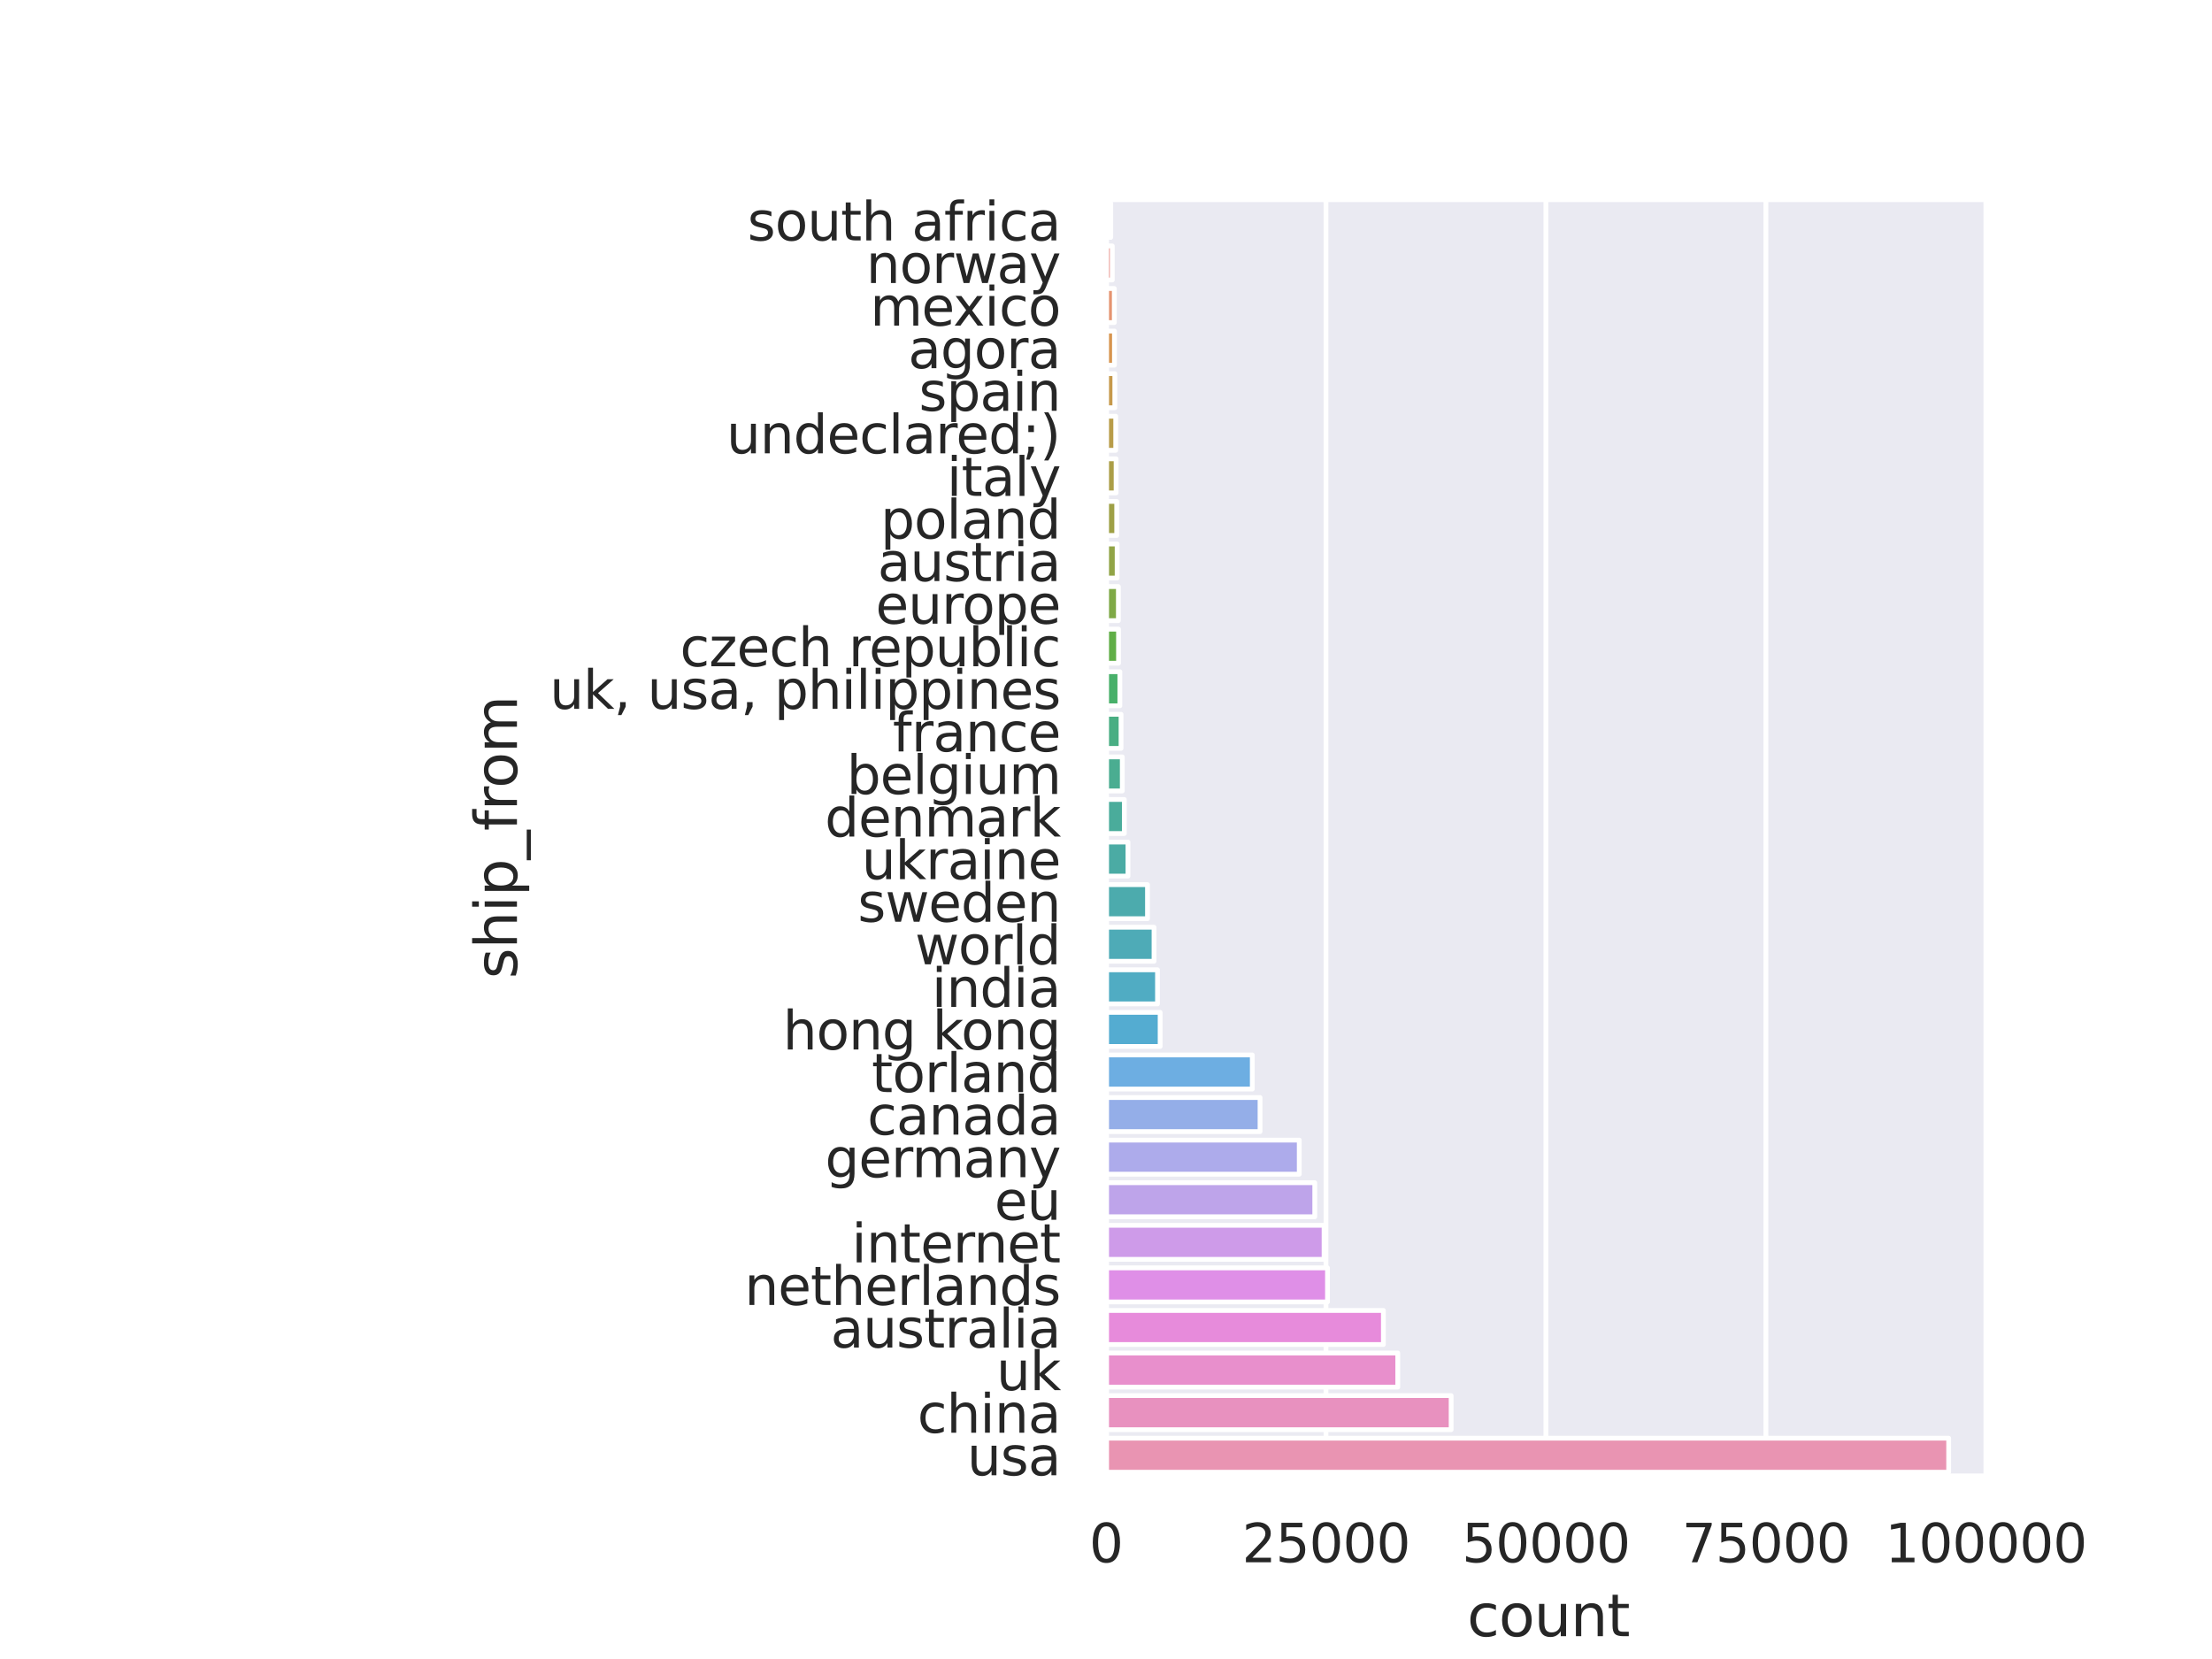 <?xml version="1.0" encoding="utf-8" standalone="no"?>
<!DOCTYPE svg PUBLIC "-//W3C//DTD SVG 1.1//EN"
  "http://www.w3.org/Graphics/SVG/1.1/DTD/svg11.dtd">
<svg height="345.6pt" version="1.1" viewBox="0 0 460.8 345.6" width="460.8pt" xmlns="http://www.w3.org/2000/svg" xmlns:xlink="http://www.w3.org/1999/xlink">
 <defs>
  <style type="text/css">*{stroke-linecap:butt;stroke-linejoin:round;}</style>
 </defs>
 <g id="figure_1">
  <g id="patch_1">
   <path d="M 0 345.6 
L 460.8 345.6 
L 460.8 0 
L 0 0 
z
" style="fill:#ffffff;"/>
  </g>
  <g id="axes_1">
   <g id="patch_2">
    <path d="M 230.4 307.584 
L 414.72 307.584 
L 414.72 41.472 
L 230.4 41.472 
z
" style="fill:#eaeaf2;"/>
   </g>
   <g id="matplotlib.axis_1">
    <g id="xtick_1">
     <g id="line2d_1">
      <path clip-path="url(#paba5b85a4b)" d="M 230.4 307.584 
L 230.4 41.472 
" style="fill:none;stroke:#ffffff;stroke-linecap:round;"/>
     </g>
     <g id="text_1">
      <!-- 0 -->
      <g style="fill:#262626;" transform="translate(226.901 325.442)scale(0.11 -0.11)">
       <defs>
        <path d="M 2034 4250 
Q 1547 4250 1301 3770 
Q 1056 3291 1056 2328 
Q 1056 1369 1301 889 
Q 1547 409 2034 409 
Q 2525 409 2770 889 
Q 3016 1369 3016 2328 
Q 3016 3291 2770 3770 
Q 2525 4250 2034 4250 
z
M 2034 4750 
Q 2819 4750 3233 4129 
Q 3647 3509 3647 2328 
Q 3647 1150 3233 529 
Q 2819 -91 2034 -91 
Q 1250 -91 836 529 
Q 422 1150 422 2328 
Q 422 3509 836 4129 
Q 1250 4750 2034 4750 
z
" id="DejaVuSans-30" transform="scale(0.016)"/>
       </defs>
       <use xlink:href="#DejaVuSans-30"/>
      </g>
     </g>
    </g>
    <g id="xtick_2">
     <g id="line2d_2">
      <path clip-path="url(#paba5b85a4b)" d="M 276.222 307.584 
L 276.222 41.472 
" style="fill:none;stroke:#ffffff;stroke-linecap:round;"/>
     </g>
     <g id="text_2">
      <!-- 25000 -->
      <g style="fill:#262626;" transform="translate(258.725 325.442)scale(0.11 -0.11)">
       <defs>
        <path d="M 1228 531 
L 3431 531 
L 3431 0 
L 469 0 
L 469 531 
Q 828 903 1448 1529 
Q 2069 2156 2228 2338 
Q 2531 2678 2651 2914 
Q 2772 3150 2772 3378 
Q 2772 3750 2511 3984 
Q 2250 4219 1831 4219 
Q 1534 4219 1204 4116 
Q 875 4013 500 3803 
L 500 4441 
Q 881 4594 1212 4672 
Q 1544 4750 1819 4750 
Q 2544 4750 2975 4387 
Q 3406 4025 3406 3419 
Q 3406 3131 3298 2873 
Q 3191 2616 2906 2266 
Q 2828 2175 2409 1742 
Q 1991 1309 1228 531 
z
" id="DejaVuSans-32" transform="scale(0.016)"/>
        <path d="M 691 4666 
L 3169 4666 
L 3169 4134 
L 1269 4134 
L 1269 2991 
Q 1406 3038 1543 3061 
Q 1681 3084 1819 3084 
Q 2600 3084 3056 2656 
Q 3513 2228 3513 1497 
Q 3513 744 3044 326 
Q 2575 -91 1722 -91 
Q 1428 -91 1123 -41 
Q 819 9 494 109 
L 494 744 
Q 775 591 1075 516 
Q 1375 441 1709 441 
Q 2250 441 2565 725 
Q 2881 1009 2881 1497 
Q 2881 1984 2565 2268 
Q 2250 2553 1709 2553 
Q 1456 2553 1204 2497 
Q 953 2441 691 2322 
L 691 4666 
z
" id="DejaVuSans-35" transform="scale(0.016)"/>
       </defs>
       <use xlink:href="#DejaVuSans-32"/>
       <use x="63.623" xlink:href="#DejaVuSans-35"/>
       <use x="127.246" xlink:href="#DejaVuSans-30"/>
       <use x="190.869" xlink:href="#DejaVuSans-30"/>
       <use x="254.492" xlink:href="#DejaVuSans-30"/>
      </g>
     </g>
    </g>
    <g id="xtick_3">
     <g id="line2d_3">
      <path clip-path="url(#paba5b85a4b)" d="M 322.044 307.584 
L 322.044 41.472 
" style="fill:none;stroke:#ffffff;stroke-linecap:round;"/>
     </g>
     <g id="text_3">
      <!-- 50000 -->
      <g style="fill:#262626;" transform="translate(304.547 325.442)scale(0.11 -0.11)">
       <use xlink:href="#DejaVuSans-35"/>
       <use x="63.623" xlink:href="#DejaVuSans-30"/>
       <use x="127.246" xlink:href="#DejaVuSans-30"/>
       <use x="190.869" xlink:href="#DejaVuSans-30"/>
       <use x="254.492" xlink:href="#DejaVuSans-30"/>
      </g>
     </g>
    </g>
    <g id="xtick_4">
     <g id="line2d_4">
      <path clip-path="url(#paba5b85a4b)" d="M 367.866 307.584 
L 367.866 41.472 
" style="fill:none;stroke:#ffffff;stroke-linecap:round;"/>
     </g>
     <g id="text_4">
      <!-- 75000 -->
      <g style="fill:#262626;" transform="translate(350.37 325.442)scale(0.11 -0.11)">
       <defs>
        <path d="M 525 4666 
L 3525 4666 
L 3525 4397 
L 1831 0 
L 1172 0 
L 2766 4134 
L 525 4134 
L 525 4666 
z
" id="DejaVuSans-37" transform="scale(0.016)"/>
       </defs>
       <use xlink:href="#DejaVuSans-37"/>
       <use x="63.623" xlink:href="#DejaVuSans-35"/>
       <use x="127.246" xlink:href="#DejaVuSans-30"/>
       <use x="190.869" xlink:href="#DejaVuSans-30"/>
       <use x="254.492" xlink:href="#DejaVuSans-30"/>
      </g>
     </g>
    </g>
    <g id="xtick_5">
     <g id="line2d_5">
      <path clip-path="url(#paba5b85a4b)" d="M 413.689 307.584 
L 413.689 41.472 
" style="fill:none;stroke:#ffffff;stroke-linecap:round;"/>
     </g>
     <g id="text_5">
      <!-- 100000 -->
      <g style="fill:#262626;" transform="translate(392.692 325.442)scale(0.11 -0.11)">
       <defs>
        <path d="M 794 531 
L 1825 531 
L 1825 4091 
L 703 3866 
L 703 4441 
L 1819 4666 
L 2450 4666 
L 2450 531 
L 3481 531 
L 3481 0 
L 794 0 
L 794 531 
z
" id="DejaVuSans-31" transform="scale(0.016)"/>
       </defs>
       <use xlink:href="#DejaVuSans-31"/>
       <use x="63.623" xlink:href="#DejaVuSans-30"/>
       <use x="127.246" xlink:href="#DejaVuSans-30"/>
       <use x="190.869" xlink:href="#DejaVuSans-30"/>
       <use x="254.492" xlink:href="#DejaVuSans-30"/>
       <use x="318.115" xlink:href="#DejaVuSans-30"/>
      </g>
     </g>
    </g>
    <g id="text_6">
     <!-- count -->
     <g style="fill:#262626;" transform="translate(305.632 340.848)scale(0.12 -0.12)">
      <defs>
       <path d="M 3122 3366 
L 3122 2828 
Q 2878 2963 2633 3030 
Q 2388 3097 2138 3097 
Q 1578 3097 1268 2742 
Q 959 2388 959 1747 
Q 959 1106 1268 751 
Q 1578 397 2138 397 
Q 2388 397 2633 464 
Q 2878 531 3122 666 
L 3122 134 
Q 2881 22 2623 -34 
Q 2366 -91 2075 -91 
Q 1284 -91 818 406 
Q 353 903 353 1747 
Q 353 2603 823 3093 
Q 1294 3584 2113 3584 
Q 2378 3584 2631 3529 
Q 2884 3475 3122 3366 
z
" id="DejaVuSans-63" transform="scale(0.016)"/>
       <path d="M 1959 3097 
Q 1497 3097 1228 2736 
Q 959 2375 959 1747 
Q 959 1119 1226 758 
Q 1494 397 1959 397 
Q 2419 397 2687 759 
Q 2956 1122 2956 1747 
Q 2956 2369 2687 2733 
Q 2419 3097 1959 3097 
z
M 1959 3584 
Q 2709 3584 3137 3096 
Q 3566 2609 3566 1747 
Q 3566 888 3137 398 
Q 2709 -91 1959 -91 
Q 1206 -91 779 398 
Q 353 888 353 1747 
Q 353 2609 779 3096 
Q 1206 3584 1959 3584 
z
" id="DejaVuSans-6f" transform="scale(0.016)"/>
       <path d="M 544 1381 
L 544 3500 
L 1119 3500 
L 1119 1403 
Q 1119 906 1312 657 
Q 1506 409 1894 409 
Q 2359 409 2629 706 
Q 2900 1003 2900 1516 
L 2900 3500 
L 3475 3500 
L 3475 0 
L 2900 0 
L 2900 538 
Q 2691 219 2414 64 
Q 2138 -91 1772 -91 
Q 1169 -91 856 284 
Q 544 659 544 1381 
z
M 1991 3584 
L 1991 3584 
z
" id="DejaVuSans-75" transform="scale(0.016)"/>
       <path d="M 3513 2113 
L 3513 0 
L 2938 0 
L 2938 2094 
Q 2938 2591 2744 2837 
Q 2550 3084 2163 3084 
Q 1697 3084 1428 2787 
Q 1159 2491 1159 1978 
L 1159 0 
L 581 0 
L 581 3500 
L 1159 3500 
L 1159 2956 
Q 1366 3272 1645 3428 
Q 1925 3584 2291 3584 
Q 2894 3584 3203 3211 
Q 3513 2838 3513 2113 
z
" id="DejaVuSans-6e" transform="scale(0.016)"/>
       <path d="M 1172 4494 
L 1172 3500 
L 2356 3500 
L 2356 3053 
L 1172 3053 
L 1172 1153 
Q 1172 725 1289 603 
Q 1406 481 1766 481 
L 2356 481 
L 2356 0 
L 1766 0 
Q 1100 0 847 248 
Q 594 497 594 1153 
L 594 3053 
L 172 3053 
L 172 3500 
L 594 3500 
L 594 4494 
L 1172 4494 
z
" id="DejaVuSans-74" transform="scale(0.016)"/>
      </defs>
      <use xlink:href="#DejaVuSans-63"/>
      <use x="54.98" xlink:href="#DejaVuSans-6f"/>
      <use x="116.162" xlink:href="#DejaVuSans-75"/>
      <use x="179.541" xlink:href="#DejaVuSans-6e"/>
      <use x="242.92" xlink:href="#DejaVuSans-74"/>
     </g>
    </g>
   </g>
   <g id="matplotlib.axis_2">
    <g id="ytick_1">
     <g id="text_7">
      <!-- south africa -->
      <g style="fill:#262626;" transform="translate(155.708 50.086)scale(0.11 -0.11)">
       <defs>
        <path d="M 2834 3397 
L 2834 2853 
Q 2591 2978 2328 3040 
Q 2066 3103 1784 3103 
Q 1356 3103 1142 2972 
Q 928 2841 928 2578 
Q 928 2378 1081 2264 
Q 1234 2150 1697 2047 
L 1894 2003 
Q 2506 1872 2764 1633 
Q 3022 1394 3022 966 
Q 3022 478 2636 193 
Q 2250 -91 1575 -91 
Q 1294 -91 989 -36 
Q 684 19 347 128 
L 347 722 
Q 666 556 975 473 
Q 1284 391 1588 391 
Q 1994 391 2212 530 
Q 2431 669 2431 922 
Q 2431 1156 2273 1281 
Q 2116 1406 1581 1522 
L 1381 1569 
Q 847 1681 609 1914 
Q 372 2147 372 2553 
Q 372 3047 722 3315 
Q 1072 3584 1716 3584 
Q 2034 3584 2315 3537 
Q 2597 3491 2834 3397 
z
" id="DejaVuSans-73" transform="scale(0.016)"/>
        <path d="M 3513 2113 
L 3513 0 
L 2938 0 
L 2938 2094 
Q 2938 2591 2744 2837 
Q 2550 3084 2163 3084 
Q 1697 3084 1428 2787 
Q 1159 2491 1159 1978 
L 1159 0 
L 581 0 
L 581 4863 
L 1159 4863 
L 1159 2956 
Q 1366 3272 1645 3428 
Q 1925 3584 2291 3584 
Q 2894 3584 3203 3211 
Q 3513 2838 3513 2113 
z
" id="DejaVuSans-68" transform="scale(0.016)"/>
        <path id="DejaVuSans-20" transform="scale(0.016)"/>
        <path d="M 2194 1759 
Q 1497 1759 1228 1600 
Q 959 1441 959 1056 
Q 959 750 1161 570 
Q 1363 391 1709 391 
Q 2188 391 2477 730 
Q 2766 1069 2766 1631 
L 2766 1759 
L 2194 1759 
z
M 3341 1997 
L 3341 0 
L 2766 0 
L 2766 531 
Q 2569 213 2275 61 
Q 1981 -91 1556 -91 
Q 1019 -91 701 211 
Q 384 513 384 1019 
Q 384 1609 779 1909 
Q 1175 2209 1959 2209 
L 2766 2209 
L 2766 2266 
Q 2766 2663 2505 2880 
Q 2244 3097 1772 3097 
Q 1472 3097 1187 3025 
Q 903 2953 641 2809 
L 641 3341 
Q 956 3463 1253 3523 
Q 1550 3584 1831 3584 
Q 2591 3584 2966 3190 
Q 3341 2797 3341 1997 
z
" id="DejaVuSans-61" transform="scale(0.016)"/>
        <path d="M 2375 4863 
L 2375 4384 
L 1825 4384 
Q 1516 4384 1395 4259 
Q 1275 4134 1275 3809 
L 1275 3500 
L 2222 3500 
L 2222 3053 
L 1275 3053 
L 1275 0 
L 697 0 
L 697 3053 
L 147 3053 
L 147 3500 
L 697 3500 
L 697 3744 
Q 697 4328 969 4595 
Q 1241 4863 1831 4863 
L 2375 4863 
z
" id="DejaVuSans-66" transform="scale(0.016)"/>
        <path d="M 2631 2963 
Q 2534 3019 2420 3045 
Q 2306 3072 2169 3072 
Q 1681 3072 1420 2755 
Q 1159 2438 1159 1844 
L 1159 0 
L 581 0 
L 581 3500 
L 1159 3500 
L 1159 2956 
Q 1341 3275 1631 3429 
Q 1922 3584 2338 3584 
Q 2397 3584 2469 3576 
Q 2541 3569 2628 3553 
L 2631 2963 
z
" id="DejaVuSans-72" transform="scale(0.016)"/>
        <path d="M 603 3500 
L 1178 3500 
L 1178 0 
L 603 0 
L 603 3500 
z
M 603 4863 
L 1178 4863 
L 1178 4134 
L 603 4134 
L 603 4863 
z
" id="DejaVuSans-69" transform="scale(0.016)"/>
       </defs>
       <use xlink:href="#DejaVuSans-73"/>
       <use x="52.1" xlink:href="#DejaVuSans-6f"/>
       <use x="113.281" xlink:href="#DejaVuSans-75"/>
       <use x="176.66" xlink:href="#DejaVuSans-74"/>
       <use x="215.869" xlink:href="#DejaVuSans-68"/>
       <use x="279.248" xlink:href="#DejaVuSans-20"/>
       <use x="311.035" xlink:href="#DejaVuSans-61"/>
       <use x="372.314" xlink:href="#DejaVuSans-66"/>
       <use x="407.52" xlink:href="#DejaVuSans-72"/>
       <use x="448.633" xlink:href="#DejaVuSans-69"/>
       <use x="476.416" xlink:href="#DejaVuSans-63"/>
       <use x="531.396" xlink:href="#DejaVuSans-61"/>
      </g>
     </g>
    </g>
    <g id="ytick_2">
     <g id="text_8">
      <!-- norway -->
      <g style="fill:#262626;" transform="translate(180.429 58.957)scale(0.11 -0.11)">
       <defs>
        <path d="M 269 3500 
L 844 3500 
L 1563 769 
L 2278 3500 
L 2956 3500 
L 3675 769 
L 4391 3500 
L 4966 3500 
L 4050 0 
L 3372 0 
L 2619 2869 
L 1863 0 
L 1184 0 
L 269 3500 
z
" id="DejaVuSans-77" transform="scale(0.016)"/>
        <path d="M 2059 -325 
Q 1816 -950 1584 -1140 
Q 1353 -1331 966 -1331 
L 506 -1331 
L 506 -850 
L 844 -850 
Q 1081 -850 1212 -737 
Q 1344 -625 1503 -206 
L 1606 56 
L 191 3500 
L 800 3500 
L 1894 763 
L 2988 3500 
L 3597 3500 
L 2059 -325 
z
" id="DejaVuSans-79" transform="scale(0.016)"/>
       </defs>
       <use xlink:href="#DejaVuSans-6e"/>
       <use x="63.379" xlink:href="#DejaVuSans-6f"/>
       <use x="124.561" xlink:href="#DejaVuSans-72"/>
       <use x="165.674" xlink:href="#DejaVuSans-77"/>
       <use x="247.461" xlink:href="#DejaVuSans-61"/>
       <use x="308.74" xlink:href="#DejaVuSans-79"/>
      </g>
     </g>
    </g>
    <g id="ytick_3">
     <g id="text_9">
      <!-- mexico -->
      <g style="fill:#262626;" transform="translate(181.264 67.827)scale(0.11 -0.11)">
       <defs>
        <path d="M 3328 2828 
Q 3544 3216 3844 3400 
Q 4144 3584 4550 3584 
Q 5097 3584 5394 3201 
Q 5691 2819 5691 2113 
L 5691 0 
L 5113 0 
L 5113 2094 
Q 5113 2597 4934 2840 
Q 4756 3084 4391 3084 
Q 3944 3084 3684 2787 
Q 3425 2491 3425 1978 
L 3425 0 
L 2847 0 
L 2847 2094 
Q 2847 2600 2669 2842 
Q 2491 3084 2119 3084 
Q 1678 3084 1418 2786 
Q 1159 2488 1159 1978 
L 1159 0 
L 581 0 
L 581 3500 
L 1159 3500 
L 1159 2956 
Q 1356 3278 1631 3431 
Q 1906 3584 2284 3584 
Q 2666 3584 2933 3390 
Q 3200 3197 3328 2828 
z
" id="DejaVuSans-6d" transform="scale(0.016)"/>
        <path d="M 3597 1894 
L 3597 1613 
L 953 1613 
Q 991 1019 1311 708 
Q 1631 397 2203 397 
Q 2534 397 2845 478 
Q 3156 559 3463 722 
L 3463 178 
Q 3153 47 2828 -22 
Q 2503 -91 2169 -91 
Q 1331 -91 842 396 
Q 353 884 353 1716 
Q 353 2575 817 3079 
Q 1281 3584 2069 3584 
Q 2775 3584 3186 3129 
Q 3597 2675 3597 1894 
z
M 3022 2063 
Q 3016 2534 2758 2815 
Q 2500 3097 2075 3097 
Q 1594 3097 1305 2825 
Q 1016 2553 972 2059 
L 3022 2063 
z
" id="DejaVuSans-65" transform="scale(0.016)"/>
        <path d="M 3513 3500 
L 2247 1797 
L 3578 0 
L 2900 0 
L 1881 1375 
L 863 0 
L 184 0 
L 1544 1831 
L 300 3500 
L 978 3500 
L 1906 2253 
L 2834 3500 
L 3513 3500 
z
" id="DejaVuSans-78" transform="scale(0.016)"/>
       </defs>
       <use xlink:href="#DejaVuSans-6d"/>
       <use x="97.412" xlink:href="#DejaVuSans-65"/>
       <use x="157.186" xlink:href="#DejaVuSans-78"/>
       <use x="216.365" xlink:href="#DejaVuSans-69"/>
       <use x="244.148" xlink:href="#DejaVuSans-63"/>
       <use x="299.129" xlink:href="#DejaVuSans-6f"/>
      </g>
     </g>
    </g>
    <g id="ytick_4">
     <g id="text_10">
      <!-- agora -->
      <g style="fill:#262626;" transform="translate(189.182 76.698)scale(0.11 -0.11)">
       <defs>
        <path d="M 2906 1791 
Q 2906 2416 2648 2759 
Q 2391 3103 1925 3103 
Q 1463 3103 1205 2759 
Q 947 2416 947 1791 
Q 947 1169 1205 825 
Q 1463 481 1925 481 
Q 2391 481 2648 825 
Q 2906 1169 2906 1791 
z
M 3481 434 
Q 3481 -459 3084 -895 
Q 2688 -1331 1869 -1331 
Q 1566 -1331 1297 -1286 
Q 1028 -1241 775 -1147 
L 775 -588 
Q 1028 -725 1275 -790 
Q 1522 -856 1778 -856 
Q 2344 -856 2625 -561 
Q 2906 -266 2906 331 
L 2906 616 
Q 2728 306 2450 153 
Q 2172 0 1784 0 
Q 1141 0 747 490 
Q 353 981 353 1791 
Q 353 2603 747 3093 
Q 1141 3584 1784 3584 
Q 2172 3584 2450 3431 
Q 2728 3278 2906 2969 
L 2906 3500 
L 3481 3500 
L 3481 434 
z
" id="DejaVuSans-67" transform="scale(0.016)"/>
       </defs>
       <use xlink:href="#DejaVuSans-61"/>
       <use x="61.279" xlink:href="#DejaVuSans-67"/>
       <use x="124.756" xlink:href="#DejaVuSans-6f"/>
       <use x="185.938" xlink:href="#DejaVuSans-72"/>
       <use x="227.051" xlink:href="#DejaVuSans-61"/>
      </g>
     </g>
    </g>
    <g id="ytick_5">
     <g id="text_11">
      <!-- spain -->
      <g style="fill:#262626;" transform="translate(191.418 85.568)scale(0.11 -0.11)">
       <defs>
        <path d="M 1159 525 
L 1159 -1331 
L 581 -1331 
L 581 3500 
L 1159 3500 
L 1159 2969 
Q 1341 3281 1617 3432 
Q 1894 3584 2278 3584 
Q 2916 3584 3314 3078 
Q 3713 2572 3713 1747 
Q 3713 922 3314 415 
Q 2916 -91 2278 -91 
Q 1894 -91 1617 61 
Q 1341 213 1159 525 
z
M 3116 1747 
Q 3116 2381 2855 2742 
Q 2594 3103 2138 3103 
Q 1681 3103 1420 2742 
Q 1159 2381 1159 1747 
Q 1159 1113 1420 752 
Q 1681 391 2138 391 
Q 2594 391 2855 752 
Q 3116 1113 3116 1747 
z
" id="DejaVuSans-70" transform="scale(0.016)"/>
       </defs>
       <use xlink:href="#DejaVuSans-73"/>
       <use x="52.1" xlink:href="#DejaVuSans-70"/>
       <use x="115.576" xlink:href="#DejaVuSans-61"/>
       <use x="176.855" xlink:href="#DejaVuSans-69"/>
       <use x="204.639" xlink:href="#DejaVuSans-6e"/>
      </g>
     </g>
    </g>
    <g id="ytick_6">
     <g id="text_12">
      <!-- undeclared;) -->
      <g style="fill:#262626;" transform="translate(151.337 94.438)scale(0.11 -0.11)">
       <defs>
        <path d="M 2906 2969 
L 2906 4863 
L 3481 4863 
L 3481 0 
L 2906 0 
L 2906 525 
Q 2725 213 2448 61 
Q 2172 -91 1784 -91 
Q 1150 -91 751 415 
Q 353 922 353 1747 
Q 353 2572 751 3078 
Q 1150 3584 1784 3584 
Q 2172 3584 2448 3432 
Q 2725 3281 2906 2969 
z
M 947 1747 
Q 947 1113 1208 752 
Q 1469 391 1925 391 
Q 2381 391 2643 752 
Q 2906 1113 2906 1747 
Q 2906 2381 2643 2742 
Q 2381 3103 1925 3103 
Q 1469 3103 1208 2742 
Q 947 2381 947 1747 
z
" id="DejaVuSans-64" transform="scale(0.016)"/>
        <path d="M 603 4863 
L 1178 4863 
L 1178 0 
L 603 0 
L 603 4863 
z
" id="DejaVuSans-6c" transform="scale(0.016)"/>
        <path d="M 750 3309 
L 1409 3309 
L 1409 2516 
L 750 2516 
L 750 3309 
z
M 750 794 
L 1409 794 
L 1409 256 
L 897 -744 
L 494 -744 
L 750 256 
L 750 794 
z
" id="DejaVuSans-3b" transform="scale(0.016)"/>
        <path d="M 513 4856 
L 1013 4856 
Q 1481 4119 1714 3412 
Q 1947 2706 1947 2009 
Q 1947 1309 1714 600 
Q 1481 -109 1013 -844 
L 513 -844 
Q 928 -128 1133 580 
Q 1338 1288 1338 2009 
Q 1338 2731 1133 3434 
Q 928 4138 513 4856 
z
" id="DejaVuSans-29" transform="scale(0.016)"/>
       </defs>
       <use xlink:href="#DejaVuSans-75"/>
       <use x="63.379" xlink:href="#DejaVuSans-6e"/>
       <use x="126.758" xlink:href="#DejaVuSans-64"/>
       <use x="190.234" xlink:href="#DejaVuSans-65"/>
       <use x="251.758" xlink:href="#DejaVuSans-63"/>
       <use x="306.738" xlink:href="#DejaVuSans-6c"/>
       <use x="334.521" xlink:href="#DejaVuSans-61"/>
       <use x="395.801" xlink:href="#DejaVuSans-72"/>
       <use x="434.664" xlink:href="#DejaVuSans-65"/>
       <use x="496.188" xlink:href="#DejaVuSans-64"/>
       <use x="559.664" xlink:href="#DejaVuSans-3b"/>
       <use x="593.355" xlink:href="#DejaVuSans-29"/>
      </g>
     </g>
    </g>
    <g id="ytick_7">
     <g id="text_13">
      <!-- italy -->
      <g style="fill:#262626;" transform="translate(197.224 103.309)scale(0.11 -0.11)">
       <use xlink:href="#DejaVuSans-69"/>
       <use x="27.783" xlink:href="#DejaVuSans-74"/>
       <use x="66.992" xlink:href="#DejaVuSans-61"/>
       <use x="128.271" xlink:href="#DejaVuSans-6c"/>
       <use x="156.055" xlink:href="#DejaVuSans-79"/>
      </g>
     </g>
    </g>
    <g id="ytick_8">
     <g id="text_14">
      <!-- poland -->
      <g style="fill:#262626;" transform="translate(183.435 112.179)scale(0.11 -0.11)">
       <use xlink:href="#DejaVuSans-70"/>
       <use x="63.477" xlink:href="#DejaVuSans-6f"/>
       <use x="124.658" xlink:href="#DejaVuSans-6c"/>
       <use x="152.441" xlink:href="#DejaVuSans-61"/>
       <use x="213.721" xlink:href="#DejaVuSans-6e"/>
       <use x="277.1" xlink:href="#DejaVuSans-64"/>
      </g>
     </g>
    </g>
    <g id="ytick_9">
     <g id="text_15">
      <!-- austria -->
      <g style="fill:#262626;" transform="translate(182.826 121.05)scale(0.11 -0.11)">
       <use xlink:href="#DejaVuSans-61"/>
       <use x="61.279" xlink:href="#DejaVuSans-75"/>
       <use x="124.658" xlink:href="#DejaVuSans-73"/>
       <use x="176.758" xlink:href="#DejaVuSans-74"/>
       <use x="215.967" xlink:href="#DejaVuSans-72"/>
       <use x="257.08" xlink:href="#DejaVuSans-69"/>
       <use x="284.863" xlink:href="#DejaVuSans-61"/>
      </g>
     </g>
    </g>
    <g id="ytick_10">
     <g id="text_16">
      <!-- europe -->
      <g style="fill:#262626;" transform="translate(182.403 129.92)scale(0.11 -0.11)">
       <use xlink:href="#DejaVuSans-65"/>
       <use x="61.523" xlink:href="#DejaVuSans-75"/>
       <use x="124.902" xlink:href="#DejaVuSans-72"/>
       <use x="163.766" xlink:href="#DejaVuSans-6f"/>
       <use x="224.947" xlink:href="#DejaVuSans-70"/>
       <use x="288.424" xlink:href="#DejaVuSans-65"/>
      </g>
     </g>
    </g>
    <g id="ytick_11">
     <g id="text_17">
      <!-- czech republic -->
      <g style="fill:#262626;" transform="translate(141.654 138.79)scale(0.11 -0.11)">
       <defs>
        <path d="M 353 3500 
L 3084 3500 
L 3084 2975 
L 922 459 
L 3084 459 
L 3084 0 
L 275 0 
L 275 525 
L 2438 3041 
L 353 3041 
L 353 3500 
z
" id="DejaVuSans-7a" transform="scale(0.016)"/>
        <path d="M 3116 1747 
Q 3116 2381 2855 2742 
Q 2594 3103 2138 3103 
Q 1681 3103 1420 2742 
Q 1159 2381 1159 1747 
Q 1159 1113 1420 752 
Q 1681 391 2138 391 
Q 2594 391 2855 752 
Q 3116 1113 3116 1747 
z
M 1159 2969 
Q 1341 3281 1617 3432 
Q 1894 3584 2278 3584 
Q 2916 3584 3314 3078 
Q 3713 2572 3713 1747 
Q 3713 922 3314 415 
Q 2916 -91 2278 -91 
Q 1894 -91 1617 61 
Q 1341 213 1159 525 
L 1159 0 
L 581 0 
L 581 4863 
L 1159 4863 
L 1159 2969 
z
" id="DejaVuSans-62" transform="scale(0.016)"/>
       </defs>
       <use xlink:href="#DejaVuSans-63"/>
       <use x="54.98" xlink:href="#DejaVuSans-7a"/>
       <use x="107.471" xlink:href="#DejaVuSans-65"/>
       <use x="168.994" xlink:href="#DejaVuSans-63"/>
       <use x="223.975" xlink:href="#DejaVuSans-68"/>
       <use x="287.354" xlink:href="#DejaVuSans-20"/>
       <use x="319.141" xlink:href="#DejaVuSans-72"/>
       <use x="358.004" xlink:href="#DejaVuSans-65"/>
       <use x="419.527" xlink:href="#DejaVuSans-70"/>
       <use x="483.004" xlink:href="#DejaVuSans-75"/>
       <use x="546.383" xlink:href="#DejaVuSans-62"/>
       <use x="609.859" xlink:href="#DejaVuSans-6c"/>
       <use x="637.643" xlink:href="#DejaVuSans-69"/>
       <use x="665.426" xlink:href="#DejaVuSans-63"/>
      </g>
     </g>
    </g>
    <g id="ytick_12">
     <g id="text_18">
      <!-- uk, usa, philippines -->
      <g style="fill:#262626;" transform="translate(114.518 147.661)scale(0.11 -0.11)">
       <defs>
        <path d="M 581 4863 
L 1159 4863 
L 1159 1991 
L 2875 3500 
L 3609 3500 
L 1753 1863 
L 3688 0 
L 2938 0 
L 1159 1709 
L 1159 0 
L 581 0 
L 581 4863 
z
" id="DejaVuSans-6b" transform="scale(0.016)"/>
        <path d="M 750 794 
L 1409 794 
L 1409 256 
L 897 -744 
L 494 -744 
L 750 256 
L 750 794 
z
" id="DejaVuSans-2c" transform="scale(0.016)"/>
       </defs>
       <use xlink:href="#DejaVuSans-75"/>
       <use x="63.379" xlink:href="#DejaVuSans-6b"/>
       <use x="121.289" xlink:href="#DejaVuSans-2c"/>
       <use x="153.076" xlink:href="#DejaVuSans-20"/>
       <use x="184.863" xlink:href="#DejaVuSans-75"/>
       <use x="248.242" xlink:href="#DejaVuSans-73"/>
       <use x="300.342" xlink:href="#DejaVuSans-61"/>
       <use x="361.621" xlink:href="#DejaVuSans-2c"/>
       <use x="393.408" xlink:href="#DejaVuSans-20"/>
       <use x="425.195" xlink:href="#DejaVuSans-70"/>
       <use x="488.672" xlink:href="#DejaVuSans-68"/>
       <use x="552.051" xlink:href="#DejaVuSans-69"/>
       <use x="579.834" xlink:href="#DejaVuSans-6c"/>
       <use x="607.617" xlink:href="#DejaVuSans-69"/>
       <use x="635.4" xlink:href="#DejaVuSans-70"/>
       <use x="698.877" xlink:href="#DejaVuSans-70"/>
       <use x="762.354" xlink:href="#DejaVuSans-69"/>
       <use x="790.137" xlink:href="#DejaVuSans-6e"/>
       <use x="853.516" xlink:href="#DejaVuSans-65"/>
       <use x="915.039" xlink:href="#DejaVuSans-73"/>
      </g>
     </g>
    </g>
    <g id="ytick_13">
     <g id="text_19">
      <!-- france -->
      <g style="fill:#262626;" transform="translate(185.977 156.531)scale(0.11 -0.11)">
       <use xlink:href="#DejaVuSans-66"/>
       <use x="35.205" xlink:href="#DejaVuSans-72"/>
       <use x="76.318" xlink:href="#DejaVuSans-61"/>
       <use x="137.598" xlink:href="#DejaVuSans-6e"/>
       <use x="200.977" xlink:href="#DejaVuSans-63"/>
       <use x="255.957" xlink:href="#DejaVuSans-65"/>
      </g>
     </g>
    </g>
    <g id="ytick_14">
     <g id="text_20">
      <!-- belgium -->
      <g style="fill:#262626;" transform="translate(176.367 165.402)scale(0.11 -0.11)">
       <use xlink:href="#DejaVuSans-62"/>
       <use x="63.477" xlink:href="#DejaVuSans-65"/>
       <use x="125" xlink:href="#DejaVuSans-6c"/>
       <use x="152.783" xlink:href="#DejaVuSans-67"/>
       <use x="216.26" xlink:href="#DejaVuSans-69"/>
       <use x="244.043" xlink:href="#DejaVuSans-75"/>
       <use x="307.422" xlink:href="#DejaVuSans-6d"/>
      </g>
     </g>
    </g>
    <g id="ytick_15">
     <g id="text_21">
      <!-- denmark -->
      <g style="fill:#262626;" transform="translate(171.83 174.272)scale(0.11 -0.11)">
       <use xlink:href="#DejaVuSans-64"/>
       <use x="63.477" xlink:href="#DejaVuSans-65"/>
       <use x="125" xlink:href="#DejaVuSans-6e"/>
       <use x="188.379" xlink:href="#DejaVuSans-6d"/>
       <use x="285.791" xlink:href="#DejaVuSans-61"/>
       <use x="347.07" xlink:href="#DejaVuSans-72"/>
       <use x="388.184" xlink:href="#DejaVuSans-6b"/>
      </g>
     </g>
    </g>
    <g id="ytick_16">
     <g id="text_22">
      <!-- ukraine -->
      <g style="fill:#262626;" transform="translate(179.5 183.142)scale(0.11 -0.11)">
       <use xlink:href="#DejaVuSans-75"/>
       <use x="63.379" xlink:href="#DejaVuSans-6b"/>
       <use x="121.289" xlink:href="#DejaVuSans-72"/>
       <use x="162.402" xlink:href="#DejaVuSans-61"/>
       <use x="223.682" xlink:href="#DejaVuSans-69"/>
       <use x="251.465" xlink:href="#DejaVuSans-6e"/>
       <use x="314.844" xlink:href="#DejaVuSans-65"/>
      </g>
     </g>
    </g>
    <g id="ytick_17">
     <g id="text_23">
      <!-- sweden -->
      <g style="fill:#262626;" transform="translate(178.682 192.013)scale(0.11 -0.11)">
       <use xlink:href="#DejaVuSans-73"/>
       <use x="52.1" xlink:href="#DejaVuSans-77"/>
       <use x="133.887" xlink:href="#DejaVuSans-65"/>
       <use x="195.41" xlink:href="#DejaVuSans-64"/>
       <use x="258.887" xlink:href="#DejaVuSans-65"/>
       <use x="320.41" xlink:href="#DejaVuSans-6e"/>
      </g>
     </g>
    </g>
    <g id="ytick_18">
     <g id="text_24">
      <!-- world -->
      <g style="fill:#262626;" transform="translate(190.612 200.883)scale(0.11 -0.11)">
       <use xlink:href="#DejaVuSans-77"/>
       <use x="81.787" xlink:href="#DejaVuSans-6f"/>
       <use x="142.969" xlink:href="#DejaVuSans-72"/>
       <use x="184.082" xlink:href="#DejaVuSans-6c"/>
       <use x="211.865" xlink:href="#DejaVuSans-64"/>
      </g>
     </g>
    </g>
    <g id="ytick_19">
     <g id="text_25">
      <!-- india -->
      <g style="fill:#262626;" transform="translate(194.093 209.754)scale(0.11 -0.11)">
       <use xlink:href="#DejaVuSans-69"/>
       <use x="27.783" xlink:href="#DejaVuSans-6e"/>
       <use x="91.162" xlink:href="#DejaVuSans-64"/>
       <use x="154.639" xlink:href="#DejaVuSans-69"/>
       <use x="182.422" xlink:href="#DejaVuSans-61"/>
      </g>
     </g>
    </g>
    <g id="ytick_20">
     <g id="text_26">
      <!-- hong kong -->
      <g style="fill:#262626;" transform="translate(163.092 218.624)scale(0.11 -0.11)">
       <use xlink:href="#DejaVuSans-68"/>
       <use x="63.379" xlink:href="#DejaVuSans-6f"/>
       <use x="124.561" xlink:href="#DejaVuSans-6e"/>
       <use x="187.939" xlink:href="#DejaVuSans-67"/>
       <use x="251.416" xlink:href="#DejaVuSans-20"/>
       <use x="283.203" xlink:href="#DejaVuSans-6b"/>
       <use x="337.488" xlink:href="#DejaVuSans-6f"/>
       <use x="398.67" xlink:href="#DejaVuSans-6e"/>
       <use x="462.049" xlink:href="#DejaVuSans-67"/>
      </g>
     </g>
    </g>
    <g id="ytick_21">
     <g id="text_27">
      <!-- torland -->
      <g style="fill:#262626;" transform="translate(181.584 227.494)scale(0.11 -0.11)">
       <use xlink:href="#DejaVuSans-74"/>
       <use x="39.209" xlink:href="#DejaVuSans-6f"/>
       <use x="100.391" xlink:href="#DejaVuSans-72"/>
       <use x="141.504" xlink:href="#DejaVuSans-6c"/>
       <use x="169.287" xlink:href="#DejaVuSans-61"/>
       <use x="230.566" xlink:href="#DejaVuSans-6e"/>
       <use x="293.945" xlink:href="#DejaVuSans-64"/>
      </g>
     </g>
    </g>
    <g id="ytick_22">
     <g id="text_28">
      <!-- canada -->
      <g style="fill:#262626;" transform="translate(180.674 236.365)scale(0.11 -0.11)">
       <use xlink:href="#DejaVuSans-63"/>
       <use x="54.98" xlink:href="#DejaVuSans-61"/>
       <use x="116.26" xlink:href="#DejaVuSans-6e"/>
       <use x="179.639" xlink:href="#DejaVuSans-61"/>
       <use x="240.918" xlink:href="#DejaVuSans-64"/>
       <use x="304.395" xlink:href="#DejaVuSans-61"/>
      </g>
     </g>
    </g>
    <g id="ytick_23">
     <g id="text_29">
      <!-- germany -->
      <g style="fill:#262626;" transform="translate(171.881 245.235)scale(0.11 -0.11)">
       <use xlink:href="#DejaVuSans-67"/>
       <use x="63.477" xlink:href="#DejaVuSans-65"/>
       <use x="125" xlink:href="#DejaVuSans-72"/>
       <use x="164.363" xlink:href="#DejaVuSans-6d"/>
       <use x="261.775" xlink:href="#DejaVuSans-61"/>
       <use x="323.055" xlink:href="#DejaVuSans-6e"/>
       <use x="386.434" xlink:href="#DejaVuSans-79"/>
      </g>
     </g>
    </g>
    <g id="ytick_24">
     <g id="text_30">
      <!-- eu -->
      <g style="fill:#262626;" transform="translate(207.16 254.106)scale(0.11 -0.11)">
       <use xlink:href="#DejaVuSans-65"/>
       <use x="61.523" xlink:href="#DejaVuSans-75"/>
      </g>
     </g>
    </g>
    <g id="ytick_25">
     <g id="text_31">
      <!-- internet -->
      <g style="fill:#262626;" transform="translate(177.41 262.976)scale(0.11 -0.11)">
       <use xlink:href="#DejaVuSans-69"/>
       <use x="27.783" xlink:href="#DejaVuSans-6e"/>
       <use x="91.162" xlink:href="#DejaVuSans-74"/>
       <use x="130.371" xlink:href="#DejaVuSans-65"/>
       <use x="191.895" xlink:href="#DejaVuSans-72"/>
       <use x="231.258" xlink:href="#DejaVuSans-6e"/>
       <use x="294.637" xlink:href="#DejaVuSans-65"/>
       <use x="356.16" xlink:href="#DejaVuSans-74"/>
      </g>
     </g>
    </g>
    <g id="ytick_26">
     <g id="text_32">
      <!-- netherlands -->
      <g style="fill:#262626;" transform="translate(155.105 271.846)scale(0.11 -0.11)">
       <use xlink:href="#DejaVuSans-6e"/>
       <use x="63.379" xlink:href="#DejaVuSans-65"/>
       <use x="124.902" xlink:href="#DejaVuSans-74"/>
       <use x="164.111" xlink:href="#DejaVuSans-68"/>
       <use x="227.49" xlink:href="#DejaVuSans-65"/>
       <use x="289.014" xlink:href="#DejaVuSans-72"/>
       <use x="330.127" xlink:href="#DejaVuSans-6c"/>
       <use x="357.91" xlink:href="#DejaVuSans-61"/>
       <use x="419.189" xlink:href="#DejaVuSans-6e"/>
       <use x="482.568" xlink:href="#DejaVuSans-64"/>
       <use x="546.045" xlink:href="#DejaVuSans-73"/>
      </g>
     </g>
    </g>
    <g id="ytick_27">
     <g id="text_33">
      <!-- australia -->
      <g style="fill:#262626;" transform="translate(173.029 280.717)scale(0.11 -0.11)">
       <use xlink:href="#DejaVuSans-61"/>
       <use x="61.279" xlink:href="#DejaVuSans-75"/>
       <use x="124.658" xlink:href="#DejaVuSans-73"/>
       <use x="176.758" xlink:href="#DejaVuSans-74"/>
       <use x="215.967" xlink:href="#DejaVuSans-72"/>
       <use x="257.08" xlink:href="#DejaVuSans-61"/>
       <use x="318.359" xlink:href="#DejaVuSans-6c"/>
       <use x="346.143" xlink:href="#DejaVuSans-69"/>
       <use x="373.926" xlink:href="#DejaVuSans-61"/>
      </g>
     </g>
    </g>
    <g id="ytick_28">
     <g id="text_34">
      <!-- uk -->
      <g style="fill:#262626;" transform="translate(207.559 289.587)scale(0.11 -0.11)">
       <use xlink:href="#DejaVuSans-75"/>
       <use x="63.379" xlink:href="#DejaVuSans-6b"/>
      </g>
     </g>
    </g>
    <g id="ytick_29">
     <g id="text_35">
      <!-- china -->
      <g style="fill:#262626;" transform="translate(191.112 298.458)scale(0.11 -0.11)">
       <use xlink:href="#DejaVuSans-63"/>
       <use x="54.98" xlink:href="#DejaVuSans-68"/>
       <use x="118.359" xlink:href="#DejaVuSans-69"/>
       <use x="146.143" xlink:href="#DejaVuSans-6e"/>
       <use x="209.521" xlink:href="#DejaVuSans-61"/>
      </g>
     </g>
    </g>
    <g id="ytick_30">
     <g id="text_36">
      <!-- usa -->
      <g style="fill:#262626;" transform="translate(201.458 307.328)scale(0.11 -0.11)">
       <use xlink:href="#DejaVuSans-75"/>
       <use x="63.379" xlink:href="#DejaVuSans-73"/>
       <use x="115.479" xlink:href="#DejaVuSans-61"/>
      </g>
     </g>
    </g>
    <g id="text_37">
     <!-- ship_from -->
     <g style="fill:#262626;" transform="translate(107.689 203.891)rotate(-90)scale(0.12 -0.12)">
      <defs>
       <path d="M 3263 -1063 
L 3263 -1509 
L -63 -1509 
L -63 -1063 
L 3263 -1063 
z
" id="DejaVuSans-5f" transform="scale(0.016)"/>
      </defs>
      <use xlink:href="#DejaVuSans-73"/>
      <use x="52.1" xlink:href="#DejaVuSans-68"/>
      <use x="115.479" xlink:href="#DejaVuSans-69"/>
      <use x="143.262" xlink:href="#DejaVuSans-70"/>
      <use x="206.738" xlink:href="#DejaVuSans-5f"/>
      <use x="256.738" xlink:href="#DejaVuSans-66"/>
      <use x="291.943" xlink:href="#DejaVuSans-72"/>
      <use x="330.807" xlink:href="#DejaVuSans-6f"/>
      <use x="391.988" xlink:href="#DejaVuSans-6d"/>
     </g>
    </g>
   </g>
   <g id="patch_3">
    <path clip-path="url(#paba5b85a4b)" d="M 230.4 42.359 
L 231.39 42.359 
L 231.39 49.455 
L 230.4 49.455 
z
" style="fill:#ea96a3;stroke:#ffffff;stroke-linejoin:miter;"/>
   </g>
   <g id="patch_4">
    <path clip-path="url(#paba5b85a4b)" d="M 230.4 51.229 
L 231.707 51.229 
L 231.707 58.326 
L 230.4 58.326 
z
" style="fill:#e99791;stroke:#ffffff;stroke-linejoin:miter;"/>
   </g>
   <g id="patch_5">
    <path clip-path="url(#paba5b85a4b)" d="M 230.4 60.1 
L 232.132 60.1 
L 232.132 67.196 
L 230.4 67.196 
z
" style="fill:#e59471;stroke:#ffffff;stroke-linejoin:miter;"/>
   </g>
   <g id="patch_6">
    <path clip-path="url(#paba5b85a4b)" d="M 230.4 68.97 
L 232.161 68.97 
L 232.161 76.067 
L 230.4 76.067 
z
" style="fill:#d7944e;stroke:#ffffff;stroke-linejoin:miter;"/>
   </g>
   <g id="patch_7">
    <path clip-path="url(#paba5b85a4b)" d="M 230.4 77.841 
L 232.237 77.841 
L 232.237 84.937 
L 230.4 84.937 
z
" style="fill:#c6994b;stroke:#ffffff;stroke-linejoin:miter;"/>
   </g>
   <g id="patch_8">
    <path clip-path="url(#paba5b85a4b)" d="M 230.4 86.711 
L 232.427 86.711 
L 232.427 93.807 
L 230.4 93.807 
z
" style="fill:#b89c49;stroke:#ffffff;stroke-linejoin:miter;"/>
   </g>
   <g id="patch_9">
    <path clip-path="url(#paba5b85a4b)" d="M 230.4 95.581 
L 232.506 95.581 
L 232.506 102.678 
L 230.4 102.678 
z
" style="fill:#ab9e47;stroke:#ffffff;stroke-linejoin:miter;"/>
   </g>
   <g id="patch_10">
    <path clip-path="url(#paba5b85a4b)" d="M 230.4 104.452 
L 232.632 104.452 
L 232.632 111.548 
L 230.4 111.548 
z
" style="fill:#9ea045;stroke:#ffffff;stroke-linejoin:miter;"/>
   </g>
   <g id="patch_11">
    <path clip-path="url(#paba5b85a4b)" d="M 230.4 113.322 
L 232.72 113.322 
L 232.72 120.419 
L 230.4 120.419 
z
" style="fill:#91a446;stroke:#ffffff;stroke-linejoin:miter;"/>
   </g>
   <g id="patch_12">
    <path clip-path="url(#paba5b85a4b)" d="M 230.4 122.193 
L 232.979 122.193 
L 232.979 129.289 
L 230.4 129.289 
z
" style="fill:#7fa946;stroke:#ffffff;stroke-linejoin:miter;"/>
   </g>
   <g id="patch_13">
    <path clip-path="url(#paba5b85a4b)" d="M 230.4 131.063 
L 233.008 131.063 
L 233.008 138.159 
L 230.4 138.159 
z
" style="fill:#60ae47;stroke:#ffffff;stroke-linejoin:miter;"/>
   </g>
   <g id="patch_14">
    <path clip-path="url(#paba5b85a4b)" d="M 230.4 139.933 
L 233.287 139.933 
L 233.287 147.03 
L 230.4 147.03 
z
" style="fill:#48b06a;stroke:#ffffff;stroke-linejoin:miter;"/>
   </g>
   <g id="patch_15">
    <path clip-path="url(#paba5b85a4b)" d="M 230.4 148.804 
L 233.534 148.804 
L 233.534 155.9 
L 230.4 155.9 
z
" style="fill:#49ae83;stroke:#ffffff;stroke-linejoin:miter;"/>
   </g>
   <g id="patch_16">
    <path clip-path="url(#paba5b85a4b)" d="M 230.4 157.674 
L 233.793 157.674 
L 233.793 164.771 
L 230.4 164.771 
z
" style="fill:#4aad91;stroke:#ffffff;stroke-linejoin:miter;"/>
   </g>
   <g id="patch_17">
    <path clip-path="url(#paba5b85a4b)" d="M 230.4 166.545 
L 234.218 166.545 
L 234.218 173.641 
L 230.4 173.641 
z
" style="fill:#4aac9b;stroke:#ffffff;stroke-linejoin:miter;"/>
   </g>
   <g id="patch_18">
    <path clip-path="url(#paba5b85a4b)" d="M 230.4 175.415 
L 234.977 175.415 
L 234.977 182.511 
L 230.4 182.511 
z
" style="fill:#4baba4;stroke:#ffffff;stroke-linejoin:miter;"/>
   </g>
   <g id="patch_19">
    <path clip-path="url(#paba5b85a4b)" d="M 230.4 184.285 
L 239.042 184.285 
L 239.042 191.382 
L 230.4 191.382 
z
" style="fill:#4cabad;stroke:#ffffff;stroke-linejoin:miter;"/>
   </g>
   <g id="patch_20">
    <path clip-path="url(#paba5b85a4b)" d="M 230.4 193.156 
L 240.406 193.156 
L 240.406 200.252 
L 230.4 200.252 
z
" style="fill:#4eabb7;stroke:#ffffff;stroke-linejoin:miter;"/>
   </g>
   <g id="patch_21">
    <path clip-path="url(#paba5b85a4b)" d="M 230.4 202.026 
L 241.13 202.026 
L 241.13 209.123 
L 230.4 209.123 
z
" style="fill:#50acc3;stroke:#ffffff;stroke-linejoin:miter;"/>
   </g>
   <g id="patch_22">
    <path clip-path="url(#paba5b85a4b)" d="M 230.4 210.897 
L 241.678 210.897 
L 241.678 217.993 
L 230.4 217.993 
z
" style="fill:#54acd1;stroke:#ffffff;stroke-linejoin:miter;"/>
   </g>
   <g id="patch_23">
    <path clip-path="url(#paba5b85a4b)" d="M 230.4 219.767 
L 260.877 219.767 
L 260.877 226.863 
L 230.4 226.863 
z
" style="fill:#6daee2;stroke:#ffffff;stroke-linejoin:miter;"/>
   </g>
   <g id="patch_24">
    <path clip-path="url(#paba5b85a4b)" d="M 230.4 228.637 
L 262.49 228.637 
L 262.49 235.734 
L 230.4 235.734 
z
" style="fill:#94aee8;stroke:#ffffff;stroke-linejoin:miter;"/>
   </g>
   <g id="patch_25">
    <path clip-path="url(#paba5b85a4b)" d="M 230.4 237.508 
L 270.661 237.508 
L 270.661 244.604 
L 230.4 244.604 
z
" style="fill:#adabeb;stroke:#ffffff;stroke-linejoin:miter;"/>
   </g>
   <g id="patch_26">
    <path clip-path="url(#paba5b85a4b)" d="M 230.4 246.378 
L 273.891 246.378 
L 273.891 253.475 
L 230.4 253.475 
z
" style="fill:#bea4ea;stroke:#ffffff;stroke-linejoin:miter;"/>
   </g>
   <g id="patch_27">
    <path clip-path="url(#paba5b85a4b)" d="M 230.4 255.249 
L 275.83 255.249 
L 275.83 262.345 
L 230.4 262.345 
z
" style="fill:#ce9be9;stroke:#ffffff;stroke-linejoin:miter;"/>
   </g>
   <g id="patch_28">
    <path clip-path="url(#paba5b85a4b)" d="M 230.4 264.119 
L 276.541 264.119 
L 276.541 271.215 
L 230.4 271.215 
z
" style="fill:#df8fe7;stroke:#ffffff;stroke-linejoin:miter;"/>
   </g>
   <g id="patch_29">
    <path clip-path="url(#paba5b85a4b)" d="M 230.4 272.989 
L 288.184 272.989 
L 288.184 280.086 
L 230.4 280.086 
z
" style="fill:#e78bdb;stroke:#ffffff;stroke-linejoin:miter;"/>
   </g>
   <g id="patch_30">
    <path clip-path="url(#paba5b85a4b)" d="M 230.4 281.86 
L 291.18 281.86 
L 291.18 288.956 
L 230.4 288.956 
z
" style="fill:#e88fcc;stroke:#ffffff;stroke-linejoin:miter;"/>
   </g>
   <g id="patch_31">
    <path clip-path="url(#paba5b85a4b)" d="M 230.4 290.73 
L 302.299 290.73 
L 302.299 297.827 
L 230.4 297.827 
z
" style="fill:#e891bf;stroke:#ffffff;stroke-linejoin:miter;"/>
   </g>
   <g id="patch_32">
    <path clip-path="url(#paba5b85a4b)" d="M 230.4 299.601 
L 405.943 299.601 
L 405.943 306.697 
L 230.4 306.697 
z
" style="fill:#e994b2;stroke:#ffffff;stroke-linejoin:miter;"/>
   </g>
   <g id="line2d_6">
    <path clip-path="url(#paba5b85a4b)" style="fill:none;stroke:#424242;stroke-linecap:round;stroke-width:2.7;"/>
   </g>
   <g id="line2d_7">
    <path clip-path="url(#paba5b85a4b)" style="fill:none;stroke:#424242;stroke-linecap:round;stroke-width:2.7;"/>
   </g>
   <g id="line2d_8">
    <path clip-path="url(#paba5b85a4b)" style="fill:none;stroke:#424242;stroke-linecap:round;stroke-width:2.7;"/>
   </g>
   <g id="line2d_9">
    <path clip-path="url(#paba5b85a4b)" style="fill:none;stroke:#424242;stroke-linecap:round;stroke-width:2.7;"/>
   </g>
   <g id="line2d_10">
    <path clip-path="url(#paba5b85a4b)" style="fill:none;stroke:#424242;stroke-linecap:round;stroke-width:2.7;"/>
   </g>
   <g id="line2d_11">
    <path clip-path="url(#paba5b85a4b)" style="fill:none;stroke:#424242;stroke-linecap:round;stroke-width:2.7;"/>
   </g>
   <g id="line2d_12">
    <path clip-path="url(#paba5b85a4b)" style="fill:none;stroke:#424242;stroke-linecap:round;stroke-width:2.7;"/>
   </g>
   <g id="line2d_13">
    <path clip-path="url(#paba5b85a4b)" style="fill:none;stroke:#424242;stroke-linecap:round;stroke-width:2.7;"/>
   </g>
   <g id="line2d_14">
    <path clip-path="url(#paba5b85a4b)" style="fill:none;stroke:#424242;stroke-linecap:round;stroke-width:2.7;"/>
   </g>
   <g id="line2d_15">
    <path clip-path="url(#paba5b85a4b)" style="fill:none;stroke:#424242;stroke-linecap:round;stroke-width:2.7;"/>
   </g>
   <g id="line2d_16">
    <path clip-path="url(#paba5b85a4b)" style="fill:none;stroke:#424242;stroke-linecap:round;stroke-width:2.7;"/>
   </g>
   <g id="line2d_17">
    <path clip-path="url(#paba5b85a4b)" style="fill:none;stroke:#424242;stroke-linecap:round;stroke-width:2.7;"/>
   </g>
   <g id="line2d_18">
    <path clip-path="url(#paba5b85a4b)" style="fill:none;stroke:#424242;stroke-linecap:round;stroke-width:2.7;"/>
   </g>
   <g id="line2d_19">
    <path clip-path="url(#paba5b85a4b)" style="fill:none;stroke:#424242;stroke-linecap:round;stroke-width:2.7;"/>
   </g>
   <g id="line2d_20">
    <path clip-path="url(#paba5b85a4b)" style="fill:none;stroke:#424242;stroke-linecap:round;stroke-width:2.7;"/>
   </g>
   <g id="line2d_21">
    <path clip-path="url(#paba5b85a4b)" style="fill:none;stroke:#424242;stroke-linecap:round;stroke-width:2.7;"/>
   </g>
   <g id="line2d_22">
    <path clip-path="url(#paba5b85a4b)" style="fill:none;stroke:#424242;stroke-linecap:round;stroke-width:2.7;"/>
   </g>
   <g id="line2d_23">
    <path clip-path="url(#paba5b85a4b)" style="fill:none;stroke:#424242;stroke-linecap:round;stroke-width:2.7;"/>
   </g>
   <g id="line2d_24">
    <path clip-path="url(#paba5b85a4b)" style="fill:none;stroke:#424242;stroke-linecap:round;stroke-width:2.7;"/>
   </g>
   <g id="line2d_25">
    <path clip-path="url(#paba5b85a4b)" style="fill:none;stroke:#424242;stroke-linecap:round;stroke-width:2.7;"/>
   </g>
   <g id="line2d_26">
    <path clip-path="url(#paba5b85a4b)" style="fill:none;stroke:#424242;stroke-linecap:round;stroke-width:2.7;"/>
   </g>
   <g id="line2d_27">
    <path clip-path="url(#paba5b85a4b)" style="fill:none;stroke:#424242;stroke-linecap:round;stroke-width:2.7;"/>
   </g>
   <g id="line2d_28">
    <path clip-path="url(#paba5b85a4b)" style="fill:none;stroke:#424242;stroke-linecap:round;stroke-width:2.7;"/>
   </g>
   <g id="line2d_29">
    <path clip-path="url(#paba5b85a4b)" style="fill:none;stroke:#424242;stroke-linecap:round;stroke-width:2.7;"/>
   </g>
   <g id="line2d_30">
    <path clip-path="url(#paba5b85a4b)" style="fill:none;stroke:#424242;stroke-linecap:round;stroke-width:2.7;"/>
   </g>
   <g id="line2d_31">
    <path clip-path="url(#paba5b85a4b)" style="fill:none;stroke:#424242;stroke-linecap:round;stroke-width:2.7;"/>
   </g>
   <g id="line2d_32">
    <path clip-path="url(#paba5b85a4b)" style="fill:none;stroke:#424242;stroke-linecap:round;stroke-width:2.7;"/>
   </g>
   <g id="line2d_33">
    <path clip-path="url(#paba5b85a4b)" style="fill:none;stroke:#424242;stroke-linecap:round;stroke-width:2.7;"/>
   </g>
   <g id="line2d_34">
    <path clip-path="url(#paba5b85a4b)" style="fill:none;stroke:#424242;stroke-linecap:round;stroke-width:2.7;"/>
   </g>
   <g id="line2d_35">
    <path clip-path="url(#paba5b85a4b)" style="fill:none;stroke:#424242;stroke-linecap:round;stroke-width:2.7;"/>
   </g>
   <g id="patch_33">
    <path d="M 230.4 307.584 
L 230.4 41.472 
" style="fill:none;stroke:#ffffff;stroke-linecap:square;stroke-linejoin:miter;stroke-width:1.25;"/>
   </g>
   <g id="patch_34">
    <path d="M 414.72 307.584 
L 414.72 41.472 
" style="fill:none;stroke:#ffffff;stroke-linecap:square;stroke-linejoin:miter;stroke-width:1.25;"/>
   </g>
   <g id="patch_35">
    <path d="M 230.4 307.584 
L 414.72 307.584 
" style="fill:none;stroke:#ffffff;stroke-linecap:square;stroke-linejoin:miter;stroke-width:1.25;"/>
   </g>
   <g id="patch_36">
    <path d="M 230.4 41.472 
L 414.72 41.472 
" style="fill:none;stroke:#ffffff;stroke-linecap:square;stroke-linejoin:miter;stroke-width:1.25;"/>
   </g>
  </g>
 </g>
 <defs>
  <clipPath id="paba5b85a4b">
   <rect height="266.112" width="184.32" x="230.4" y="41.472"/>
  </clipPath>
 </defs>
</svg>
